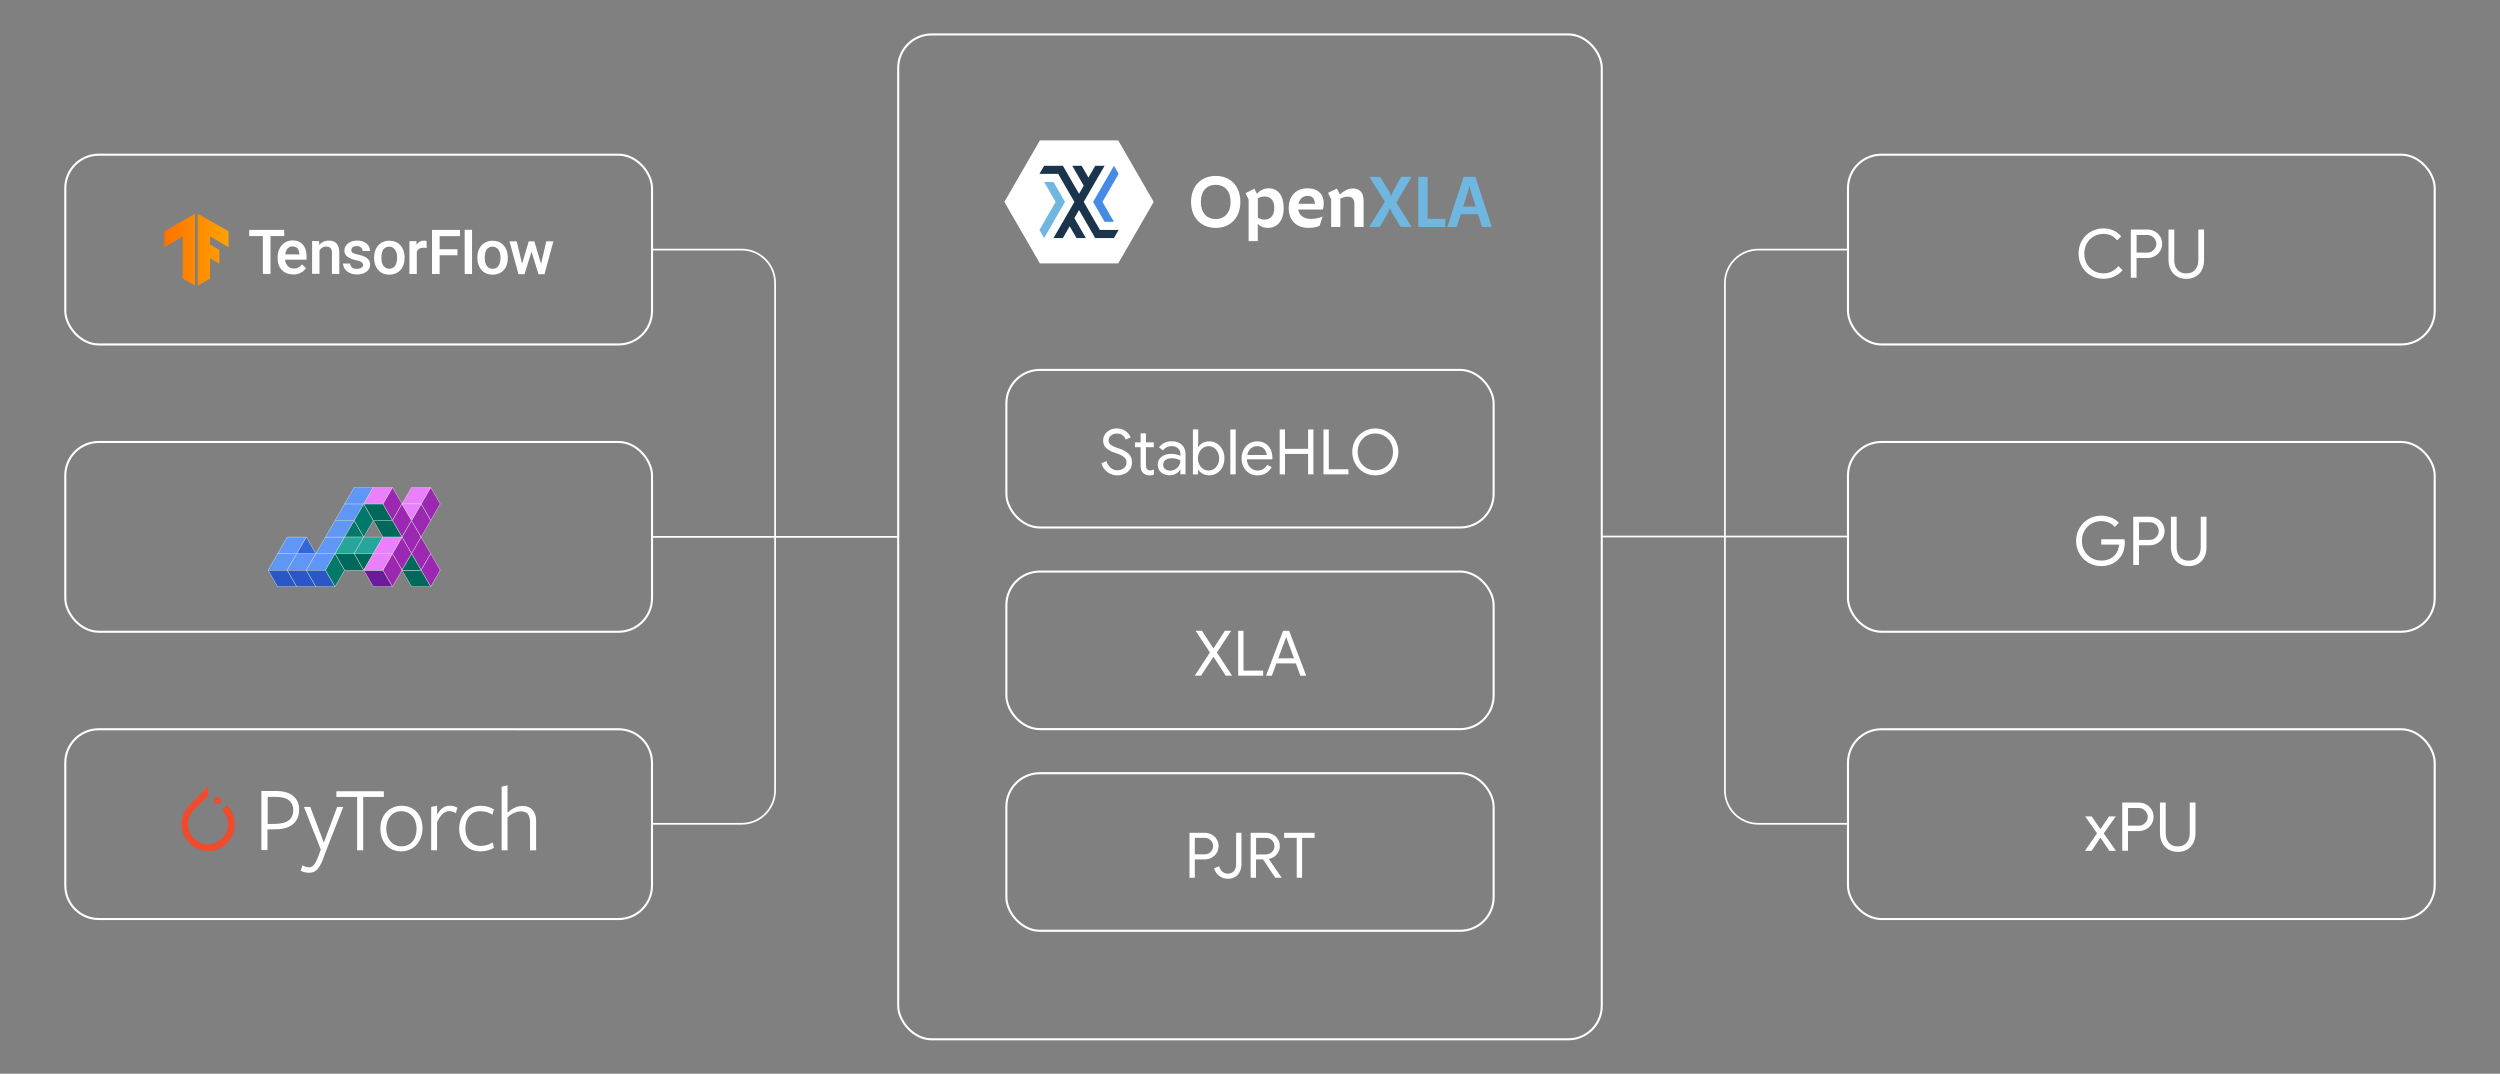 <?xml version="1.0" encoding="UTF-8" standalone="no"?>
<svg
   id="Layer_1"
   data-name="Layer 1"
   viewBox="0 0 780 335"
   version="1.1"
   sodipodi:docname="openxla_dark.svg"
   width="780"
   height="335"
   inkscape:version="1.4 (e7c3feb1, 2024-10-09)"
   xmlns:inkscape="http://www.inkscape.org/namespaces/inkscape"
   xmlns:sodipodi="http://sodipodi.sourceforge.net/DTD/sodipodi-0.dtd"
   xmlns:xlink="http://www.w3.org/1999/xlink"
   xmlns="http://www.w3.org/2000/svg"
   xmlns:svg="http://www.w3.org/2000/svg">
  <rect x="0" y="0" width="780" height="335" fill="#808080" stroke="none"/>
  <sodipodi:namedview
     id="namedview91"
     pagecolor="#868074"
     bordercolor="#000000"
     borderopacity="0.25"
     inkscape:showpageshadow="2"
     inkscape:pageopacity="0.0"
     inkscape:pagecheckerboard="0"
     inkscape:deskcolor="#d1d1d1"
     inkscape:zoom="0.57723979"
     inkscape:cx="343.87789"
     inkscape:cy="89.217688"
     inkscape:window-width="1472"
     inkscape:window-height="636"
     inkscape:window-x="0"
     inkscape:window-y="38"
     inkscape:window-maximized="0"
     inkscape:current-layer="Layer_1" />
  <defs
     id="defs2">
    <style
       id="style1">
      .cls-1 {
        fill: #ea80fc;
      }

      .cls-1, .cls-2, .cls-3, .cls-4, .cls-5, .cls-6, .cls-7, .cls-8, .cls-9 {
        stroke: #dce0df;
        stroke-linejoin: round;
        stroke-width: .13px;
      }

      .cls-2 {
        fill: #3367d6;
      }

      .cls-3 {
        fill: #5e97f6;
      }

      .cls-4 {
        fill: #26a69a;
      }

      .cls-5 {
        fill: #2a56c6;
      }

      .cls-6 {
        fill: #9c27b0;
      }

      .cls-7 {
        fill: #6a1b9a;
      }

      .cls-8 {
        fill: #00695c;
      }

      .cls-9 {
        fill: #00796b;
      }

      .cls-10 {
        clip-path: url(#clippath);
      }

      .cls-11, .cls-12, .cls-13, .cls-14, .cls-15, .cls-16, .cls-17, .cls-18 {
        stroke-width: 0px;
      }

      .cls-11, .cls-19, .cls-20, .cls-21 {
        fill: none;
      }

      .cls-12 {
        fill: url(#linear-gradient);
      }

      .cls-19 {
        stroke-width: .65px;
      }

      .cls-19, .cls-20, .cls-21 {
        stroke: #fff;
        stroke-miterlimit: 10;
      }

      .cls-20 {
        stroke-width: .65px;
      }

      .cls-21 {
        stroke-width: .54px;
      }

      .cls-22 {
        clip-path: url(#clippath-1);
      }

      .cls-13 {
        fill: url(#linear-gradient-2);
      }

      .cls-14 {
        fill: #458ae5;
      }

      .cls-15 {
        fill: #6fb6e0;
      }

      .cls-16 {
        fill: #1a344c;
      }

      .cls-17 {
        fill: #fff;
      }

      .cls-18 {
        fill: #ee4c2c;
      }
    </style>
    <clipPath
       id="clippath">
      <polygon
         class="cls-11"
         points="231.81,231.78 234.89,233.54 234.84,228.97 231.81,227.21 231.81,224.54 237.92,228.11 237.92,222.82 227.74,217.03 227.74,240.83 231.81,238.47 "
         id="polygon1" />
    </clipPath>
    <linearGradient
       id="linear-gradient"
       x1="-348.29"
       y1="-1465.28"
       x2="-323.32"
       y2="-1465.28"
       gradientTransform="matrix(1,0,0,-1,564,-1236.37)"
       gradientUnits="userSpaceOnUse">
      <stop
         offset="0"
         stop-color="#ff6f00"
         id="stop1" />
      <stop
         offset="1"
         stop-color="#ffa800"
         id="stop2" />
    </linearGradient>
    <clipPath
       id="clippath-1">
      <polygon
         class="cls-11"
         points="222.76,224.54 216.66,228.11 216.66,222.82 226.83,217.03 226.83,240.83 222.76,238.47 "
         id="polygon2" />
    </clipPath>
    <linearGradient
       id="linear-gradient-2"
       x1="-348.43"
       x2="-323.46"
       xlink:href="#linear-gradient" />
    <linearGradient
       inkscape:collect="always"
       xlink:href="#linear-gradient"
       id="linearGradient91"
       gradientUnits="userSpaceOnUse"
       gradientTransform="matrix(1,0,0,-1,564,-1236.37)"
       x1="-348.29"
       y1="-1465.28"
       x2="-323.32"
       y2="-1465.28" />
  </defs>
  <rect
     class="cls-20"
     x="20.374"
     y="48.264"
     width="183.055"
     height="59.208"
     rx="10.437"
     ry="10.437"
     id="rect2" />
  <g
     id="Layer_2"
     data-name="Layer 2"
     transform="matrix(0.943,0,0,0.943,-153.055,-137.969)">
    <g
       id="Layer_1-2"
       data-name="Layer 1-2">
      <polygon
         class="cls-3"
         points="257.34,324 254.17,329.48 260.5,329.48 263.67,324 "
         id="polygon3" />
      <polygon
         class="cls-3"
         points="251.01,334.96 254.17,329.48 260.5,329.48 257.34,334.96 "
         id="polygon4" />
      <polygon
         class="cls-3"
         points="266.83,329.48 260.5,329.48 257.34,334.96 263.67,334.96 "
         id="polygon5" />
      <polygon
         class="cls-3"
         points="273.16,329.48 266.83,329.48 263.67,334.96 269.99,334.96 "
         id="polygon6" />
      <polygon
         class="cls-3"
         points="269.99,324 266.83,329.48 273.16,329.48 276.32,324 "
         id="polygon7" />
      <polygon
         class="cls-3"
         points="273.16,318.52 269.99,324 276.32,324 279.49,318.52 "
         id="polygon8" />
      <polygon
         class="cls-3"
         points="276.32,313.04 273.16,318.52 279.49,318.52 282.65,313.04 "
         id="polygon9" />
      <polygon
         class="cls-3"
         points="279.49,307.56 276.32,313.04 282.65,313.04 285.82,307.56 "
         id="polygon10" />
      <polygon
         class="cls-5"
         points="251.01,334.96 254.17,340.44 260.5,340.44 257.34,334.96 "
         id="polygon11" />
      <polygon
         class="cls-5"
         points="266.83,340.44 260.5,340.44 257.34,334.96 263.67,334.96 "
         id="polygon12" />
      <polygon
         class="cls-5"
         points="273.16,340.44 266.83,340.44 263.67,334.96 269.99,334.96 "
         id="polygon13" />
      <polygon
         class="cls-9"
         points="276.32,334.96 273.16,329.48 269.99,334.96 273.16,340.44 "
         id="polygon14" />
      <polygon
         class="cls-9"
         points="282.65,324 279.49,318.52 276.32,324 "
         id="polygon15" />
      <polygon
         class="cls-9"
         points="282.65,313.04 279.49,318.52 282.65,324 285.82,318.52 "
         id="polygon16" />
      <polygon
         class="cls-2"
         points="266.83,329.48 263.67,324 260.5,329.48 "
         id="polygon17" />
      <polygon
         class="cls-4"
         points="282.65,324 276.32,324 273.16,329.48 279.49,329.48 "
         id="polygon18" />
      <polygon
         class="cls-4"
         points="288.98,324 282.65,324 279.49,329.48 285.82,329.48 "
         id="polygon19" />
      <polygon
         class="cls-6"
         points="295.31,313.04 292.15,307.56 288.98,313.04 292.15,318.52 "
         id="polygon20" />
      <polygon
         class="cls-6"
         points="298.48,318.52 295.31,313.04 292.15,318.52 295.31,324 "
         id="polygon21" />
      <polygon
         class="cls-6"
         points="301.64,324 298.48,318.52 295.31,324 298.48,329.48 "
         id="polygon22" />
      <polygon
         class="cls-6"
         points="304.81,329.48 301.64,324 298.48,329.48 301.64,334.96 "
         id="polygon23" />
      <polygon
         class="cls-6"
         points="307.97,334.96 304.81,329.48 301.64,334.96 304.81,340.44 "
         id="polygon24" />
      <polygon
         class="cls-6"
         points="304.81,307.56 301.64,313.04 304.81,318.52 307.97,313.04 "
         id="polygon25" />
      <polygon
         class="cls-6"
         points="298.48,318.52 301.64,313.04 304.81,318.52 301.64,324 "
         id="polygon26" />
      <polygon
         class="cls-6"
         points="295.31,324 292.15,329.48 295.31,334.96 298.48,329.48 "
         id="polygon27" />
      <polygon
         class="cls-6"
         points="292.15,340.44 288.98,334.96 292.15,329.48 295.31,334.96 "
         id="polygon28" />
      <polygon
         class="cls-7"
         points="285.82,340.44 282.65,334.96 288.98,334.96 292.15,340.44 "
         id="polygon29" />
      <polygon
         class="cls-8"
         points="279.49,329.48 273.16,329.48 276.32,334.96 282.65,334.96 "
         id="polygon30" />
      <polygon
         class="cls-8"
         points="285.82,329.48 279.49,329.48 282.65,334.96 "
         id="polygon31" />
      <polygon
         class="cls-8"
         points="285.82,318.52 288.98,324 295.31,324 292.15,318.52 "
         id="polygon32" />
      <polygon
         class="cls-8"
         points="288.98,313.04 282.65,313.04 285.82,318.52 292.15,318.52 "
         id="polygon33" />
      <polygon
         class="cls-8"
         points="304.81,340.44 301.64,334.96 295.31,334.96 298.48,340.44 "
         id="polygon34" />
      <polygon
         class="cls-8"
         points="298.48,329.48 295.31,334.96 301.64,334.96 "
         id="polygon35" />
      <polygon
         class="cls-1"
         points="292.15,307.56 285.82,307.56 282.65,313.04 288.98,313.04 "
         id="polygon36" />
      <polygon
         class="cls-1"
         points="292.15,329.48 285.82,329.48 282.65,334.96 288.98,334.96 "
         id="polygon37" />
      <polygon
         class="cls-1"
         points="295.31,324 288.98,324 285.82,329.48 292.15,329.48 "
         id="polygon38" />
      <polygon
         class="cls-1"
         points="304.81,307.56 298.48,307.56 295.31,313.04 301.64,313.04 "
         id="polygon39" />
      <polygon
         class="cls-1"
         points="298.48,318.52 295.31,313.04 301.64,313.04 "
         id="polygon40" />
    </g>
  </g>
  <g
     id="g44"
     transform="matrix(0.943,0,0,0.943,-153.055,-137.969)">
    <g
       class="cls-10"
       clip-path="url(#clippath)"
       id="g40">
      <path
         class="cls-12"
         d="m 215.71,216.94 h 24.97 v 23.93 h -24.97 z"
         id="path40"
         style="fill:url(#linearGradient91)" />
    </g>
    <g
       class="cls-22"
       clip-path="url(#clippath-1)"
       id="g41">
      <path
         class="cls-13"
         d="m 215.57,216.94 h 24.97 v 23.93 h -24.97 z"
         id="path41"
         style="fill:url(#linear-gradient-2)" />
    </g>
    <g
       id="g43">
      <path
         class="cls-17"
         d="m 256.33,224.41 h -4.52 v 12.53 h -2.53 v -12.53 h -4.52 v -2.04 h 11.58 v 2.04 z"
         id="path42" />
      <path
         class="cls-17"
         d="m 259.36,237.12 c -1.54,0 -2.8,-0.5 -3.75,-1.45 -0.95,-0.95 -1.45,-2.26 -1.45,-3.89 v -0.32 c 0,-1 0.18,-1.99 0.63,-2.9 0.41,-0.81 1,-1.49 1.76,-1.99 0.77,-0.5 1.63,-0.72 2.53,-0.72 1.49,0 2.62,0.45 3.44,1.4 0.82,0.95 1.22,2.26 1.22,3.98 v 1 h -7.1 c 0.05,0.81 0.36,1.54 0.9,2.13 0.54,0.54 1.22,0.81 1.99,0.77 1.09,0.05 2.08,-0.5 2.71,-1.36 l 1.31,1.27 c -0.45,0.63 -1.04,1.18 -1.72,1.49 -0.81,0.45 -1.63,0.63 -2.49,0.59 z m -0.27,-9.27 c -0.63,-0.05 -1.22,0.23 -1.63,0.68 -0.45,0.54 -0.72,1.22 -0.77,1.95 h 4.66 v -0.18 c -0.05,-0.81 -0.27,-1.45 -0.63,-1.85 -0.45,-0.36 -1.04,-0.63 -1.63,-0.59 z m 8.78,-1.76 0.09,1.27 c 0.77,-0.95 1.95,-1.49 3.17,-1.45 2.26,0 3.39,1.31 3.44,3.89 v 7.15 h -2.44 v -7.01 c 0,-0.68 -0.14,-1.18 -0.45,-1.54 -0.32,-0.32 -0.77,-0.5 -1.45,-0.5 -0.95,-0.05 -1.81,0.5 -2.22,1.31 v 7.69 h -2.44 v -10.86 c 0,0 2.31,0.05 2.31,0.05 z m 14.57,7.92 c 0,-0.41 -0.18,-0.77 -0.54,-1 -0.54,-0.32 -1.18,-0.5 -1.76,-0.59 -0.72,-0.14 -1.4,-0.36 -2.08,-0.68 -1.22,-0.59 -1.81,-1.45 -1.81,-2.53 0,-0.9 0.45,-1.81 1.18,-2.35 0.77,-0.63 1.81,-0.95 2.99,-0.95 1.31,0 2.35,0.32 3.12,0.95 0.77,0.59 1.22,1.54 1.18,2.49 h -2.44 c 0,-0.45 -0.18,-0.86 -0.54,-1.18 -0.41,-0.32 -0.86,-0.5 -1.4,-0.45 -0.45,0 -0.9,0.09 -1.31,0.36 -0.32,0.23 -0.5,0.59 -0.5,1 0,0.36 0.18,0.68 0.45,0.86 0.32,0.23 0.95,0.41 1.9,0.63 0.77,0.14 1.54,0.41 2.26,0.77 0.5,0.23 0.9,0.59 1.22,1.04 0.27,0.45 0.41,0.95 0.41,1.49 0,0.95 -0.45,1.81 -1.22,2.35 -0.81,0.59 -1.85,0.9 -3.17,0.9 -0.81,0 -1.63,-0.14 -2.35,-0.5 -0.63,-0.27 -1.22,-0.72 -1.63,-1.31 -0.36,-0.54 -0.59,-1.18 -0.59,-1.81 h 2.35 c 0,0.5 0.23,1 0.63,1.31 0.45,0.32 1.04,0.5 1.58,0.45 0.63,0 1.13,-0.14 1.45,-0.36 0.45,-0.18 0.63,-0.54 0.63,-0.9 v 0 z m 3.66,-2.58 c 0,-1 0.18,-1.99 0.63,-2.85 0.41,-0.81 1,-1.49 1.76,-1.95 0.81,-0.45 1.72,-0.72 2.62,-0.68 1.45,0 2.67,0.45 3.57,1.4 0.9,0.95 1.4,2.17 1.49,3.75 v 0.59 c 0,1 -0.18,1.95 -0.63,2.85 -0.36,0.81 -1,1.49 -1.76,1.95 -0.81,0.45 -1.72,0.72 -2.67,0.68 -1.54,0 -2.76,-0.5 -3.66,-1.54 -0.9,-1 -1.36,-2.35 -1.4,-4.07 l 0.05,-0.14 z m 2.4,0.23 c 0,1.13 0.23,1.99 0.68,2.62 0.81,1.04 2.31,1.27 3.39,0.45 0.18,-0.14 0.32,-0.27 0.45,-0.45 0.45,-0.63 0.68,-1.58 0.68,-2.8 0,-1.09 -0.23,-1.95 -0.72,-2.62 -0.77,-1.04 -2.26,-1.27 -3.35,-0.5 -0.18,0.14 -0.36,0.32 -0.5,0.45 -0.36,0.63 -0.63,1.58 -0.63,2.85 z m 14.97,-3.3 c -0.32,-0.05 -0.68,-0.09 -1,-0.09 -1.13,0 -1.85,0.41 -2.26,1.27 v 7.42 h -2.44 V 226.1 h 2.31 l 0.05,1.22 c 0.59,-0.95 1.4,-1.4 2.44,-1.4 0.27,0 0.59,0.05 0.86,0.14 l 0.05,2.31 v 0 z m 10.18,2.4 h -5.88 v 6.2 h -2.53 v -14.57 h 9.27 v 2.04 h -6.74 v 4.34 h 5.88 z m 4.84,6.2 h -2.44 v -14.61 h 2.44 z m 1.76,-5.52 c 0,-1 0.18,-1.99 0.63,-2.85 0.41,-0.81 1,-1.49 1.76,-1.95 0.81,-0.45 1.72,-0.72 2.62,-0.68 1.45,0 2.67,0.45 3.57,1.4 0.9,0.95 1.4,2.17 1.49,3.75 v 0.59 c 0,1 -0.18,1.95 -0.59,2.85 -0.36,0.81 -1,1.49 -1.76,1.95 -0.81,0.45 -1.72,0.72 -2.67,0.68 -1.54,0 -2.76,-0.5 -3.66,-1.54 -0.9,-1 -1.4,-2.35 -1.4,-4.07 v -0.14 0 z m 2.44,0.23 c 0,1.13 0.23,1.99 0.68,2.62 0.45,0.63 1.18,1 1.95,0.95 0.77,0.05 1.49,-0.32 1.9,-0.95 0.45,-0.63 0.68,-1.58 0.68,-2.8 0,-1.09 -0.23,-1.95 -0.72,-2.62 -0.77,-1.04 -2.26,-1.27 -3.35,-0.5 -0.18,0.14 -0.36,0.32 -0.5,0.45 -0.41,0.63 -0.63,1.58 -0.63,2.85 z m 18.64,1.95 1.72,-7.46 h 2.35 l -2.94,10.86 h -1.99 l -2.31,-7.46 -2.31,7.46 h -1.99 l -2.99,-10.86 h 2.4 l 1.76,7.42 2.22,-7.42 h 1.85 l 2.22,7.46 v 0 z"
         id="path43" />
    </g>
  </g>
  <rect
     class="cls-20"
     x="20.374"
     y="137.896"
     width="183.055"
     height="59.208"
     rx="10.437"
     ry="10.437"
     id="rect44" />
  <path
     class="cls-20"
     d="M 192.982,286.736 H 30.81 c -5.77,0 -10.437,-4.676 -10.437,-10.437 v -38.334 c 0,-5.77 4.676,-10.437 10.437,-10.437 H 192.982 c 5.77,0 10.437,4.676 10.437,10.437 v 38.334 c 0,5.77 -4.676,10.437 -10.437,10.437 z"
     id="path44" />
  <g
     id="g53"
     transform="matrix(0.943,0,0,0.943,-153.055,-137.969)">
    <g
       id="g45">
      <path
         class="cls-18"
         d="m 237.41,412.75 -1.59,1.59 c 2.6,2.6 2.6,6.79 0,9.34 -2.6,2.6 -6.79,2.6 -9.34,0 -2.6,-2.6 -2.6,-6.79 0,-9.34 v 0 l 4.12,-4.12 0.58,-0.58 v 0 -3.11 l -6.21,6.21 c -3.47,3.47 -3.47,9.05 0,12.52 3.47,3.47 9.05,3.47 12.45,0 3.47,-3.49 3.47,-9.05 0,-12.52 z"
         id="path45" />
      <circle
         class="cls-18"
         cx="234.3"
         cy="411.21"
         r="1.16"
         id="circle45" />
    </g>
    <g
       id="g52">
      <path
         class="cls-17"
         d="m 253.47,420.69 h -2.67 v 6.86 h -2.02 v -19.53 h 4.91 c 5.13,0 7.58,2.53 7.58,6.07 0.07,4.36 -2.96,6.6 -7.8,6.6 z m 0.22,-10.72 h -2.82 v 8.98 l 2.75,-0.07 c 3.68,-0.07 5.71,-1.52 5.71,-4.55 0,-2.84 -2.02,-4.36 -5.63,-4.36 z"
         id="path46" />
      <path
         class="cls-17"
         d="m 270.32,427.48 -1.16,3.11 c -1.3,3.47 -2.67,4.48 -4.62,4.48 -1.08,0 -1.88,-0.29 -2.75,-0.65 l 0.58,-1.81 c 0.65,0.36 1.37,0.65 2.17,0.65 1.08,0 1.88,-0.58 2.96,-3.32 l 0.94,-2.53 -5.56,-14.11 h 2.09 l 4.48,11.8 4.41,-11.8 h 2.02 z"
         id="path47" />
      <path
         class="cls-17"
         d="m 282.48,409.98 v 17.65 h -2.02 v -17.65 h -6.86 v -1.88 h 15.7 v 1.88 h -6.81 z"
         id="path48" />
      <path
         class="cls-17"
         d="m 295.01,427.99 c -3.97,0 -6.86,-2.96 -6.86,-7.51 0,-4.55 3.03,-7.58 7.08,-7.58 4.05,0 6.86,2.96 6.86,7.51 -0.07,4.55 -3.11,7.58 -7.08,7.58 z m 0.07,-13.29 c -3.03,0 -4.98,2.38 -4.98,5.78 0,3.4 2.02,5.85 5.06,5.85 3.04,0 4.98,-2.38 4.98,-5.78 0,-3.4 -2.02,-5.85 -5.06,-5.85 z"
         id="path49" />
      <path
         class="cls-17"
         d="m 306.92,427.63 h -1.95 V 413.3 l 1.95,-0.43 v 3.03 c 0.94,-1.81 2.31,-3.03 4.19,-3.03 0.94,0 1.81,0.29 2.53,0.65 l -0.51,1.81 c -0.65,-0.36 -1.37,-0.65 -2.17,-0.65 -1.52,0 -2.89,1.16 -4.05,3.68 v 9.27 0 z"
         id="path50" />
      <path
         class="cls-17"
         d="m 321.25,427.99 c -4.33,0 -7.01,-3.11 -7.01,-7.51 0,-4.4 2.96,-7.58 7.01,-7.58 1.73,0 3.25,0.43 4.48,1.23 l -0.51,1.73 c -1.08,-0.72 -2.46,-1.16 -3.97,-1.16 -3.11,0 -4.98,2.31 -4.98,5.71 0,3.4 2.02,5.78 5.06,5.78 1.44,0 2.89,-0.43 3.97,-1.16 l 0.43,1.81 c -1.3,0.72 -2.82,1.16 -4.48,1.16 z"
         id="path51" />
      <path
         class="cls-17"
         d="m 337.67,427.63 v -9.27 c 0,-2.53 -1.01,-3.61 -3.03,-3.61 -1.66,0 -3.25,0.87 -4.41,2.02 v 10.86 h -1.95 v -21.05 l 1.95,-0.43 v 9.05 c 1.52,-1.52 3.4,-2.24 4.98,-2.24 2.75,0 4.48,1.81 4.48,4.91 v 9.78 h -2.02 z"
         id="path52" />
    </g>
  </g>
  <rect
     class="cls-20"
     x="576.572"
     y="48.264"
     width="183.055"
     height="59.208"
     rx="10.437"
     ry="10.437"
     id="rect53" />
  <rect
     class="cls-20"
     x="576.572"
     y="137.896"
     width="183.055"
     height="59.208"
     rx="10.437"
     ry="10.437"
     id="rect54" />
  <rect
     class="cls-20"
     x="576.572"
     y="227.528"
     width="183.055"
     height="59.208"
     rx="10.437"
     ry="10.437"
     id="rect55" />
  <g
     id="g57"
     transform="matrix(0.943,0,0,0.943,-153.055,-137.969)">
    <path
       class="cls-17"
       d="m 854.07,237.47 c -1.26,-0.73 -2.26,-1.73 -2.98,-3 -0.72,-1.27 -1.08,-2.69 -1.08,-4.25 0,-1.56 0.36,-2.98 1.08,-4.25 0.72,-1.27 1.71,-2.27 2.98,-3 1.27,-0.73 2.67,-1.09 4.21,-1.09 1.19,0 2.28,0.22 3.27,0.67 0.99,0.45 1.85,1.09 2.58,1.94 l -1.36,1.32 c -0.61,-0.73 -1.27,-1.26 -2,-1.61 -0.72,-0.34 -1.55,-0.51 -2.49,-0.51 -1.16,0 -2.22,0.27 -3.19,0.81 -0.97,0.54 -1.74,1.31 -2.31,2.3 -0.57,0.99 -0.86,2.13 -0.86,3.42 0,1.29 0.29,2.43 0.86,3.42 0.57,0.99 1.34,1.75 2.31,2.3 0.97,0.54 2.03,0.81 3.19,0.81 1.93,0 3.58,-0.79 4.93,-2.39 l 1.38,1.34 c -0.73,0.88 -1.64,1.57 -2.73,2.08 -1.09,0.51 -2.29,0.77 -3.58,0.77 -1.55,0 -2.95,-0.36 -4.21,-1.09 z"
       id="path55" />
    <path
       class="cls-17"
       d="m 867.32,222.24 h 5.37 c 0.89,0 1.72,0.2 2.48,0.6 0.76,0.4 1.36,0.96 1.82,1.68 0.45,0.72 0.68,1.54 0.68,2.44 0,0.9 -0.23,1.72 -0.68,2.44 -0.45,0.72 -1.06,1.28 -1.82,1.68 -0.76,0.4 -1.58,0.6 -2.48,0.6 h -3.48 v 6.51 h -1.9 v -15.97 z m 5.42,7.65 c 0.59,0 1.12,-0.14 1.57,-0.42 0.45,-0.28 0.81,-0.65 1.06,-1.09 0.25,-0.45 0.38,-0.91 0.38,-1.41 0,-0.5 -0.13,-0.96 -0.38,-1.41 -0.25,-0.45 -0.61,-0.81 -1.06,-1.09 -0.45,-0.28 -0.98,-0.42 -1.57,-0.42 h -3.52 v 5.84 z"
       id="path56" />
    <path
       class="cls-17"
       d="m 882.59,237.78 c -0.89,-0.53 -1.58,-1.26 -2.07,-2.21 -0.49,-0.94 -0.74,-2.03 -0.74,-3.27 v -10.06 h 1.9 v 10.15 c 0,1.29 0.34,2.35 1.03,3.16 0.68,0.81 1.67,1.22 2.94,1.22 1.27,0 2.26,-0.41 2.95,-1.22 0.69,-0.81 1.04,-1.86 1.04,-3.16 v -10.15 h 1.9 v 10.06 c 0,1.23 -0.23,2.33 -0.7,3.28 -0.47,0.95 -1.15,1.69 -2.04,2.21 -0.89,0.52 -1.94,0.78 -3.14,0.78 -1.2,0 -2.16,-0.26 -3.06,-0.79 z"
       id="path57" />
  </g>
  <g
     id="g60"
     transform="matrix(0.943,0,0,0.943,-153.055,-137.969)">
    <path
       class="cls-17"
       d="m 853.33,332.51 c -1.26,-0.73 -2.27,-1.73 -3.01,-3.01 -0.74,-1.28 -1.12,-2.69 -1.12,-4.24 0,-1.55 0.37,-2.96 1.12,-4.24 0.74,-1.28 1.75,-2.28 3.01,-3.01 1.26,-0.73 2.65,-1.09 4.15,-1.09 1.17,0 2.28,0.21 3.31,0.62 1.03,0.42 1.88,1 2.55,1.76 l -1.34,1.36 c -0.52,-0.62 -1.17,-1.1 -1.96,-1.44 -0.79,-0.33 -1.64,-0.5 -2.54,-0.5 -1.12,0 -2.16,0.27 -3.14,0.81 -0.98,0.54 -1.77,1.31 -2.35,2.3 -0.59,0.99 -0.88,2.13 -0.88,3.42 0,1.29 0.29,2.43 0.88,3.42 0.59,0.99 1.37,1.75 2.35,2.3 0.98,0.54 2.03,0.81 3.14,0.81 1.11,0 1.97,-0.17 2.69,-0.5 0.72,-0.33 1.34,-0.78 1.86,-1.33 0.39,-0.42 0.7,-0.92 0.94,-1.5 0.24,-0.58 0.39,-1.24 0.45,-1.95 h -5.91 v -1.76 h 7.67 c 0.07,0.42 0.11,0.8 0.11,1.16 0,0.98 -0.16,1.94 -0.47,2.87 -0.31,0.93 -0.81,1.74 -1.49,2.44 -1.47,1.59 -3.43,2.39 -5.87,2.39 -1.5,0 -2.88,-0.36 -4.15,-1.09 z"
       id="path58" />
    <path
       class="cls-17"
       d="m 868.12,317.28 h 5.37 c 0.89,0 1.72,0.2 2.48,0.6 0.76,0.4 1.36,0.96 1.82,1.68 0.45,0.72 0.68,1.54 0.68,2.44 0,0.9 -0.23,1.72 -0.68,2.44 -0.45,0.72 -1.06,1.28 -1.82,1.68 -0.76,0.4 -1.58,0.6 -2.48,0.6 h -3.48 v 6.51 h -1.9 v -15.97 z m 5.42,7.65 c 0.59,0 1.12,-0.14 1.57,-0.42 0.45,-0.28 0.81,-0.65 1.06,-1.09 0.25,-0.45 0.38,-0.91 0.38,-1.4 0,-0.49 -0.13,-0.96 -0.38,-1.41 -0.25,-0.45 -0.61,-0.81 -1.06,-1.09 -0.45,-0.28 -0.98,-0.42 -1.57,-0.42 h -3.52 v 5.84 h 3.52 z"
       id="path59" />
    <path
       class="cls-17"
       d="m 883.39,332.82 c -0.89,-0.53 -1.58,-1.26 -2.07,-2.21 -0.49,-0.94 -0.74,-2.03 -0.74,-3.27 v -10.06 h 1.9 v 10.15 c 0,1.29 0.34,2.35 1.03,3.16 0.68,0.81 1.67,1.22 2.94,1.22 1.27,0 2.26,-0.41 2.95,-1.22 0.69,-0.81 1.04,-1.86 1.04,-3.16 v -10.15 h 1.9 v 10.06 c 0,1.23 -0.23,2.33 -0.7,3.28 -0.47,0.95 -1.15,1.69 -2.04,2.21 -0.89,0.52 -1.94,0.78 -3.14,0.78 -1.2,0 -2.16,-0.26 -3.06,-0.79 z"
       id="path60" />
  </g>
  <g
     id="g63"
     transform="matrix(0.943,0,0,0.943,-153.055,-137.969)">
    <path
       class="cls-17"
       d="m 856.14,422.03 -3.93,-5.6 h 2.14 l 2.92,4.21 2.83,-4.21 h 2.23 l -3.99,5.6 4.06,5.78 h -2.21 l -2.94,-4.37 -2.92,4.37 h -2.21 l 4.01,-5.78 z"
       id="path61" />
    <path
       class="cls-17"
       d="m 864.48,411.84 h 5.37 c 0.89,0 1.72,0.2 2.48,0.6 0.76,0.4 1.36,0.96 1.82,1.68 0.45,0.72 0.68,1.54 0.68,2.44 0,0.9 -0.23,1.72 -0.68,2.44 -0.45,0.72 -1.06,1.28 -1.82,1.68 -0.76,0.4 -1.58,0.6 -2.48,0.6 h -3.48 v 6.51 h -1.9 v -15.97 z m 5.42,7.65 c 0.59,0 1.12,-0.14 1.57,-0.42 0.45,-0.28 0.81,-0.65 1.06,-1.09 0.25,-0.45 0.38,-0.92 0.38,-1.41 0,-0.49 -0.13,-0.96 -0.38,-1.41 -0.25,-0.45 -0.61,-0.81 -1.06,-1.09 -0.45,-0.28 -0.98,-0.42 -1.57,-0.42 h -3.52 v 5.84 z"
       id="path62" />
    <path
       class="cls-17"
       d="m 879.76,427.37 c -0.89,-0.53 -1.58,-1.26 -2.07,-2.21 -0.49,-0.94 -0.74,-2.03 -0.74,-3.27 v -10.06 h 1.9 v 10.15 c 0,1.29 0.34,2.35 1.03,3.16 0.68,0.81 1.67,1.22 2.94,1.22 1.27,0 2.26,-0.41 2.95,-1.22 0.69,-0.81 1.04,-1.86 1.04,-3.16 v -10.15 h 1.9 v 10.06 c 0,1.23 -0.23,2.33 -0.7,3.28 -0.47,0.95 -1.15,1.69 -2.04,2.21 -0.89,0.52 -1.94,0.78 -3.14,0.78 -1.2,0 -2.16,-0.26 -3.06,-0.79 z"
       id="path63" />
  </g>
  <rect
     class="cls-20"
     x="313.991"
     y="115.41"
     width="152.018"
     height="49.167"
     rx="10.437"
     ry="10.437"
     id="rect63" />
  <rect
     class="cls-19"
     x="280.239"
     y="10.74"
     width="219.513"
     height="313.52"
     rx="10.437"
     ry="10.437"
     id="rect64" />
  <g
     id="g73"
     transform="matrix(0.943,0,0,0.943,-153.055,-137.969)">
    <polygon
       class="cls-17"
       points="506.36,233.46 494.61,213.11 506.36,192.77 532.28,192.77 544.02,213.11 532.28,233.46 "
       id="polygon64" />
    <polygon
       class="cls-14"
       points="523.97,213.11 530.87,201.16 532.42,203.84 527.07,213.11 530.87,219.7 527.77,219.7 "
       id="polygon65" />
    <polygon
       class="cls-15"
       points="514.67,213.11 507.77,225.07 506.22,222.39 511.57,213.11 507.77,206.53 510.86,206.53 "
       id="polygon66" />
    <polygon
       class="cls-16"
       points="512.42,203.84 517.77,213.11 510.87,225.07 513.97,225.07 516.22,221.17 518.47,225.07 521.57,225.07 517.77,218.48 519.32,215.8 524.67,225.07 530.87,225.07 532.42,222.39 526.22,222.39 520.87,213.11 527.77,201.16 524.67,201.16 522.42,205.06 520.17,201.16 517.07,201.16 520.87,207.74 519.32,210.43 513.97,201.16 507.77,201.16 506.22,203.84 "
       id="polygon67" />
    <g
       id="g70">
      <path
         class="cls-17"
         d="m 556.38,213.11 c 0,-5.25 3.32,-8.6 8.17,-8.6 4.85,0 8.14,3.35 8.14,8.6 0,5.25 -3.3,8.6 -8.14,8.6 -4.84,0 -8.17,-3.4 -8.17,-8.6 z m 13.08,0 c 0,-3.56 -1.9,-5.65 -4.92,-5.65 -3.02,0 -4.92,2.09 -4.92,5.65 0,3.56 1.9,5.67 4.92,5.67 3.02,0 4.92,-2.18 4.92,-5.67 z"
         id="path67" />
      <path
         class="cls-17"
         d="m 587.03,215.13 c 0,4.27 -2.16,6.58 -5.27,6.58 -1.42,0 -2.54,-0.5 -3.3,-1.33 v 5.72 h -3.04 v -13.8 l -1.02,-2.07 2.94,-1.5 0.83,1.73 c 0.85,-1.02 2.16,-1.85 3.92,-1.85 3.06,0 4.94,2.49 4.94,6.51 z m -3.13,-0.02 c 0,-2.37 -1.07,-3.78 -3.13,-3.78 -0.83,0 -1.64,0.21 -2.3,0.59 v 6.39 c 0.64,0.43 1.42,0.66 2.23,0.66 1.99,0 3.21,-1.38 3.21,-3.87 z"
         id="path68" />
      <path
         class="cls-17"
         d="m 599.97,215.63 h -8.12 c 0.26,1.92 1.76,3.11 4.23,3.11 1.35,0 2.83,-0.29 3.8,-0.81 l -0.93,3.04 c -0.85,0.47 -2.14,0.74 -3.68,0.74 -4.13,0 -6.58,-2.59 -6.58,-6.58 0,-3.99 2.4,-6.51 6.29,-6.51 3.3,0 5.3,1.88 5.3,4.92 0,0.66 -0.09,1.5 -0.31,2.09 z m -8.05,-1.9 h 5.44 c -0.1,-1.83 -0.93,-2.61 -2.37,-2.61 -1.61,0 -2.71,0.97 -3.06,2.61 z"
         id="path69" />
      <path
         class="cls-17"
         d="m 613.46,212.66 v 8.74 h -3.04 v -7.53 c 0,-1.64 -0.66,-2.49 -2.23,-2.49 -0.9,0 -1.73,0.31 -2.42,0.62 v 9.4 h -3.04 v -9.12 l -1.02,-2.18 2.94,-1.4 0.95,1.95 c 1.38,-1.23 2.8,-1.99 4.25,-1.99 2.33,0 3.61,1.38 3.61,4.01 z"
         id="path70" />
    </g>
    <path
       class="cls-15"
       d="m 629.35,204.83 -5.06,8.52 5.08,8.05 h -3.61 l -2.92,-4.7 -0.59,-1.38 h -0.14 l -0.55,1.35 -2.75,4.73 h -3.51 l 5.2,-8.38 -5.13,-8.19 h 3.56 l 3.06,4.92 0.5,1.26 h 0.14 l 0.55,-1.31 2.73,-4.87 z"
       id="path71" />
    <path
       class="cls-15"
       d="m 634.64,218.72 h 5.84 v 2.68 h -8.93 v -16.57 h 3.09 z"
       id="path72" />
    <path
       class="cls-15"
       d="m 652.67,221.4 -1.33,-4.23 h -5.72 l -1.35,4.23 h -3.13 l 5.41,-16.57 h 3.92 l 5.39,16.57 h -3.18 z m -6.24,-6.77 h 4.11 l -1.71,-5.41 -0.26,-1.28 h -0.17 l -0.26,1.28 z"
       id="path73" />
  </g>
  <g
     id="g82"
     transform="matrix(0.943,0,0,0.943,-153.055,-137.969)">
    <path
       class="cls-17"
       d="m 529.75,303.12 c -0.7,-0.31 -1.32,-0.77 -1.86,-1.37 -0.54,-0.6 -0.93,-1.33 -1.16,-2.19 l 1.68,-0.69 c 0.24,0.89 0.67,1.61 1.31,2.18 0.64,0.57 1.38,0.85 2.24,0.85 0.86,0 1.58,-0.23 2.18,-0.7 0.59,-0.46 0.89,-1.1 0.89,-1.9 0,-0.69 -0.25,-1.26 -0.76,-1.71 -0.51,-0.45 -1.33,-0.87 -2.48,-1.26 L 530.86,296 c -1.05,-0.37 -1.91,-0.86 -2.57,-1.47 -0.66,-0.61 -1,-1.45 -1,-2.53 0,-0.71 0.19,-1.36 0.58,-1.96 0.39,-0.6 0.93,-1.08 1.62,-1.44 0.69,-0.36 1.47,-0.54 2.33,-0.54 0.86,0 1.61,0.16 2.24,0.48 0.64,0.32 1.15,0.71 1.53,1.16 0.38,0.46 0.65,0.91 0.8,1.35 l -1.64,0.71 c -0.15,-0.51 -0.47,-0.98 -0.97,-1.39 -0.49,-0.42 -1.14,-0.62 -1.94,-0.62 -0.76,0 -1.41,0.21 -1.95,0.64 -0.54,0.43 -0.81,0.97 -0.81,1.62 0,0.58 0.23,1.06 0.69,1.42 0.46,0.37 1.15,0.71 2.08,1.03 l 0.98,0.33 c 1.26,0.46 2.24,1.03 2.95,1.71 0.71,0.68 1.06,1.62 1.06,2.79 0,0.96 -0.25,1.76 -0.74,2.41 -0.49,0.65 -1.11,1.13 -1.86,1.43 -0.75,0.3 -1.52,0.46 -2.3,0.46 -0.75,0 -1.47,-0.16 -2.17,-0.47 z"
       id="path74" />
    <path
       class="cls-17"
       d="m 541.44,303.38 c -0.37,-0.14 -0.67,-0.33 -0.92,-0.57 -0.55,-0.54 -0.83,-1.27 -0.83,-2.22 v -6.32 h -1.85 v -1.6 h 1.85 v -2.99 h 1.76 v 2.99 h 2.6 v 1.6 h -2.6 v 5.9 c 0,0.59 0.11,1.03 0.33,1.32 0.26,0.31 0.64,0.47 1.14,0.47 0.43,0 0.82,-0.12 1.16,-0.35 v 1.72 c -0.21,0.1 -0.42,0.17 -0.63,0.21 -0.21,0.04 -0.49,0.06 -0.82,0.06 -0.43,0 -0.83,-0.07 -1.19,-0.21 z"
       id="path75" />
    <path
       class="cls-17"
       d="m 547.27,303.13 c -0.61,-0.3 -1.08,-0.72 -1.41,-1.26 -0.33,-0.53 -0.5,-1.14 -0.5,-1.82 0,-1.12 0.42,-2 1.27,-2.63 0.84,-0.63 1.91,-0.95 3.2,-0.95 0.64,0 1.23,0.07 1.77,0.21 0.54,0.14 0.97,0.3 1.26,0.48 v -0.64 c 0,-0.79 -0.28,-1.42 -0.83,-1.9 -0.55,-0.48 -1.25,-0.72 -2.1,-0.72 -0.58,0 -1.12,0.13 -1.63,0.38 -0.51,0.26 -0.9,0.61 -1.19,1.07 l -1.33,-1 c 0.42,-0.64 0.99,-1.13 1.72,-1.5 0.73,-0.36 1.54,-0.54 2.43,-0.54 1.44,0 2.57,0.38 3.38,1.13 0.81,0.75 1.23,1.78 1.23,3.08 v 6.71 h -1.68 v -1.52 h -0.08 c -0.3,0.51 -0.76,0.95 -1.37,1.31 -0.61,0.36 -1.29,0.54 -2.06,0.54 -0.77,0 -1.47,-0.15 -2.08,-0.46 z m 3.9,-1.56 c 0.51,-0.3 0.92,-0.71 1.22,-1.22 0.3,-0.51 0.46,-1.07 0.46,-1.68 -0.33,-0.22 -0.74,-0.4 -1.23,-0.54 -0.49,-0.14 -1,-0.21 -1.54,-0.21 -0.97,0 -1.7,0.2 -2.19,0.6 -0.49,0.4 -0.74,0.92 -0.74,1.56 0,0.58 0.22,1.05 0.66,1.41 0.44,0.36 1,0.54 1.68,0.54 0.6,0 1.15,-0.15 1.66,-0.46 z"
       id="path76" />
    <path
       class="cls-17"
       d="m 560.19,303.04 c -0.64,-0.37 -1.12,-0.81 -1.44,-1.34 h -0.08 v 1.56 h -1.68 v -14.87 h 1.76 v 4.38 l -0.08,1.47 h 0.08 c 0.32,-0.54 0.8,-0.99 1.44,-1.36 0.64,-0.37 1.37,-0.55 2.17,-0.55 0.96,0 1.82,0.24 2.58,0.73 0.77,0.49 1.37,1.16 1.82,2.01 0.45,0.85 0.66,1.82 0.66,2.89 0,1.07 -0.22,2.04 -0.66,2.9 -0.44,0.85 -1.05,1.52 -1.82,2 -0.77,0.48 -1.63,0.73 -2.58,0.73 -0.8,0 -1.53,-0.18 -2.17,-0.55 z m 3.71,-1.55 c 0.54,-0.33 0.97,-0.8 1.29,-1.41 0.32,-0.61 0.48,-1.31 0.48,-2.12 0,-0.81 -0.16,-1.51 -0.48,-2.12 -0.32,-0.61 -0.75,-1.08 -1.29,-1.41 -0.54,-0.33 -1.11,-0.5 -1.72,-0.5 -0.61,0 -1.2,0.17 -1.73,0.5 -0.53,0.33 -0.96,0.8 -1.29,1.41 -0.33,0.61 -0.49,1.32 -0.49,2.12 0,0.8 0.16,1.51 0.49,2.12 0.33,0.61 0.75,1.08 1.29,1.41 0.53,0.33 1.11,0.5 1.73,0.5 0.62,0 1.18,-0.17 1.72,-0.5 z"
       id="path77" />
    <path
       class="cls-17"
       d="m 569.38,288.39 h 1.76 v 14.87 h -1.76 z"
       id="path78" />
    <path
       class="cls-17"
       d="m 575.65,302.86 c -0.8,-0.48 -1.43,-1.15 -1.88,-2 -0.45,-0.85 -0.67,-1.81 -0.67,-2.88 0,-1.01 0.21,-1.95 0.63,-2.81 0.42,-0.86 1.02,-1.55 1.81,-2.07 0.78,-0.51 1.68,-0.77 2.69,-0.77 1.01,0 1.94,0.23 2.7,0.7 0.76,0.46 1.35,1.1 1.75,1.92 0.4,0.82 0.61,1.75 0.61,2.8 0,0.17 -0.01,0.35 -0.04,0.54 h -8.39 c 0.04,0.8 0.24,1.48 0.58,2.03 0.35,0.55 0.79,0.97 1.32,1.25 0.53,0.28 1.09,0.42 1.67,0.42 1.38,0 2.43,-0.64 3.14,-1.91 l 1.49,0.73 c -0.44,0.84 -1.06,1.52 -1.85,2.02 -0.79,0.51 -1.74,0.76 -2.84,0.76 -1.01,0 -1.92,-0.24 -2.72,-0.73 z m 5.77,-6.02 c -0.03,-0.44 -0.15,-0.89 -0.37,-1.33 -0.22,-0.44 -0.57,-0.82 -1.04,-1.12 -0.47,-0.3 -1.07,-0.46 -1.79,-0.46 -0.83,0 -1.54,0.27 -2.12,0.8 -0.58,0.53 -0.96,1.24 -1.14,2.11 z"
       id="path79" />
    <path
       class="cls-17"
       d="m 585.7,288.39 h 1.76 v 6.42 h 7.64 v -6.42 h 1.76 v 14.87 h -1.76 v -6.77 h -7.64 v 6.77 h -1.76 z"
       id="path80" />
    <path
       class="cls-17"
       d="m 600.19,288.39 h 1.76 v 13.18 h 6.5 v 1.68 h -8.26 v -14.87 z"
       id="path81" />
    <path
       class="cls-17"
       d="m 613.46,302.55 c -1.16,-0.69 -2.08,-1.63 -2.74,-2.82 -0.66,-1.19 -1,-2.49 -1,-3.9 0,-1.41 0.33,-2.71 1,-3.9 0.66,-1.19 1.58,-2.13 2.74,-2.82 1.16,-0.69 2.46,-1.04 3.88,-1.04 1.42,0 2.72,0.35 3.88,1.04 1.16,0.69 2.08,1.63 2.74,2.82 0.66,1.19 1,2.49 1,3.9 0,1.41 -0.33,2.71 -1,3.9 -0.67,1.19 -1.58,2.13 -2.74,2.82 -1.16,0.69 -2.46,1.04 -3.88,1.04 -1.42,0 -2.72,-0.35 -3.88,-1.04 z m 6.82,-1.42 c 0.89,-0.52 1.6,-1.24 2.12,-2.16 0.52,-0.92 0.78,-1.97 0.78,-3.15 0,-1.18 -0.26,-2.22 -0.78,-3.15 -0.52,-0.93 -1.23,-1.64 -2.12,-2.16 -0.89,-0.52 -1.87,-0.78 -2.94,-0.78 -1.07,0 -2.05,0.26 -2.94,0.78 -0.89,0.52 -1.6,1.24 -2.12,2.16 -0.52,0.92 -0.78,1.97 -0.78,3.15 0,1.18 0.26,2.22 0.78,3.15 0.52,0.93 1.23,1.64 2.12,2.16 0.89,0.52 1.87,0.78 2.94,0.78 1.07,0 2.04,-0.26 2.94,-0.78 z"
       id="path82" />
  </g>
  <rect
     class="cls-20"
     x="313.991"
     y="178.323"
     width="152.018"
     height="49.167"
     rx="10.437"
     ry="10.437"
     id="rect82" />
  <g
     id="g85"
     transform="matrix(0.943,0,0,0.943,-153.055,-137.969)">
    <path
       class="cls-17"
       d="m 562.61,362.19 -4.73,-7.18 H 560 l 3.74,5.79 h 0.08 l 3.74,-5.79 h 2.1 l -4.73,7.18 5.02,7.68 h -2.08 l -4.05,-6.21 h -0.08 l -4.07,6.21 h -2.08 z"
       id="path83" />
    <path
       class="cls-17"
       d="m 571.97,355.01 h 1.76 v 13.18 h 6.5 v 1.68 h -8.26 V 355 Z"
       id="path84" />
    <path
       class="cls-17"
       d="m 586.84,355.01 h 1.99 l 5.65,14.87 h -1.93 l -1.5,-4.09 h -6.44 l -1.5,4.09 h -1.93 l 5.65,-14.87 z m 3.61,9.12 -1.99,-5.36 -0.58,-1.6 h -0.08 l -0.58,1.6 -1.99,5.36 h 5.23 z"
       id="path85" />
  </g>
  <rect
     class="cls-20"
     x="313.991"
     y="241.237"
     width="152.018"
     height="49.167"
     rx="10.437"
     ry="10.437"
     id="rect85" />
  <g
     id="g89"
     transform="matrix(0.943,0,0,0.943,-153.055,-137.969)">
    <path
       class="cls-17"
       d="m 555.86,421.85 h 5 c 0.83,0 1.6,0.19 2.3,0.56 0.71,0.37 1.27,0.9 1.69,1.57 0.42,0.67 0.63,1.43 0.63,2.27 0,0.84 -0.21,1.6 -0.63,2.27 -0.42,0.67 -0.99,1.19 -1.69,1.57 -0.71,0.37 -1.47,0.56 -2.3,0.56 h -3.24 v 6.06 h -1.76 v -14.87 z m 5.04,7.12 c 0.55,0 1.04,-0.13 1.46,-0.39 0.42,-0.26 0.75,-0.6 0.99,-1.02 0.24,-0.42 0.35,-0.85 0.35,-1.31 0,-0.46 -0.12,-0.89 -0.35,-1.31 -0.23,-0.42 -0.56,-0.75 -0.99,-1.02 -0.42,-0.26 -0.91,-0.39 -1.46,-0.39 h -3.28 v 5.44 z"
       id="path86" />
    <path
       class="cls-17"
       d="m 565.72,436.14 c -0.82,-0.6 -1.39,-1.45 -1.72,-2.54 l 1.66,-0.69 c 0.5,1.63 1.47,2.45 2.93,2.45 0.82,0 1.47,-0.28 1.96,-0.85 0.49,-0.57 0.74,-1.31 0.74,-2.24 v -10.42 h 1.76 v 10.28 c 0,1.04 -0.19,1.93 -0.57,2.67 -0.38,0.74 -0.91,1.3 -1.58,1.68 -0.67,0.38 -1.44,0.57 -2.31,0.57 -1.09,0 -2.05,-0.3 -2.87,-0.9 z"
       id="path87" />
    <path
       class="cls-17"
       d="m 576.13,421.85 h 5.02 c 0.82,0 1.58,0.19 2.28,0.56 0.71,0.37 1.27,0.9 1.69,1.57 0.42,0.67 0.63,1.43 0.63,2.27 0,0.69 -0.16,1.34 -0.47,1.93 -0.31,0.59 -0.74,1.09 -1.29,1.5 -0.55,0.4 -1.15,0.67 -1.82,0.81 l -0.04,0.06 4.19,6.08 v 0.08 h -2.08 l -4.05,-6.06 h -2.33 v 6.06 h -1.76 v -14.87 z m 4.92,7.16 c 0.51,0 0.99,-0.12 1.44,-0.35 0.45,-0.24 0.81,-0.56 1.08,-0.99 0.27,-0.42 0.4,-0.9 0.4,-1.42 0,-0.46 -0.12,-0.89 -0.35,-1.31 -0.23,-0.42 -0.56,-0.75 -0.99,-1.02 -0.42,-0.26 -0.91,-0.39 -1.46,-0.39 h -3.28 v 5.48 z"
       id="path88" />
    <path
       class="cls-17"
       d="m 591.34,423.53 h -4.17 v -1.68 h 10.09 v 1.68 h -4.15 v 13.18 h -1.77 z"
       id="path89" />
  </g>
  <line
     class="cls-21"
     x1="203.428"
     y1="167.5"
     x2="280.239"
     y2="167.5"
     id="line89" />
  <path
     class="cls-21"
     d="m 203.428,77.868 h 27.964 c 5.77,0 10.437,4.676 10.437,10.437 v 158.278 c 0,5.77 -4.676,10.437 -10.437,10.437 h -27.964"
     id="path90" />
  <line
     class="cls-21"
     x1="576.572"
     y1="167.396"
     x2="499.761"
     y2="167.396"
     id="line90" />
  <path
     class="cls-21"
     d="m 576.572,257.029 h -27.964 c -5.77,0 -10.437,-4.676 -10.437,-10.437 V 88.314 c 0,-5.77 4.676,-10.437 10.437,-10.437 h 27.964"
     id="path91" />
</svg>
